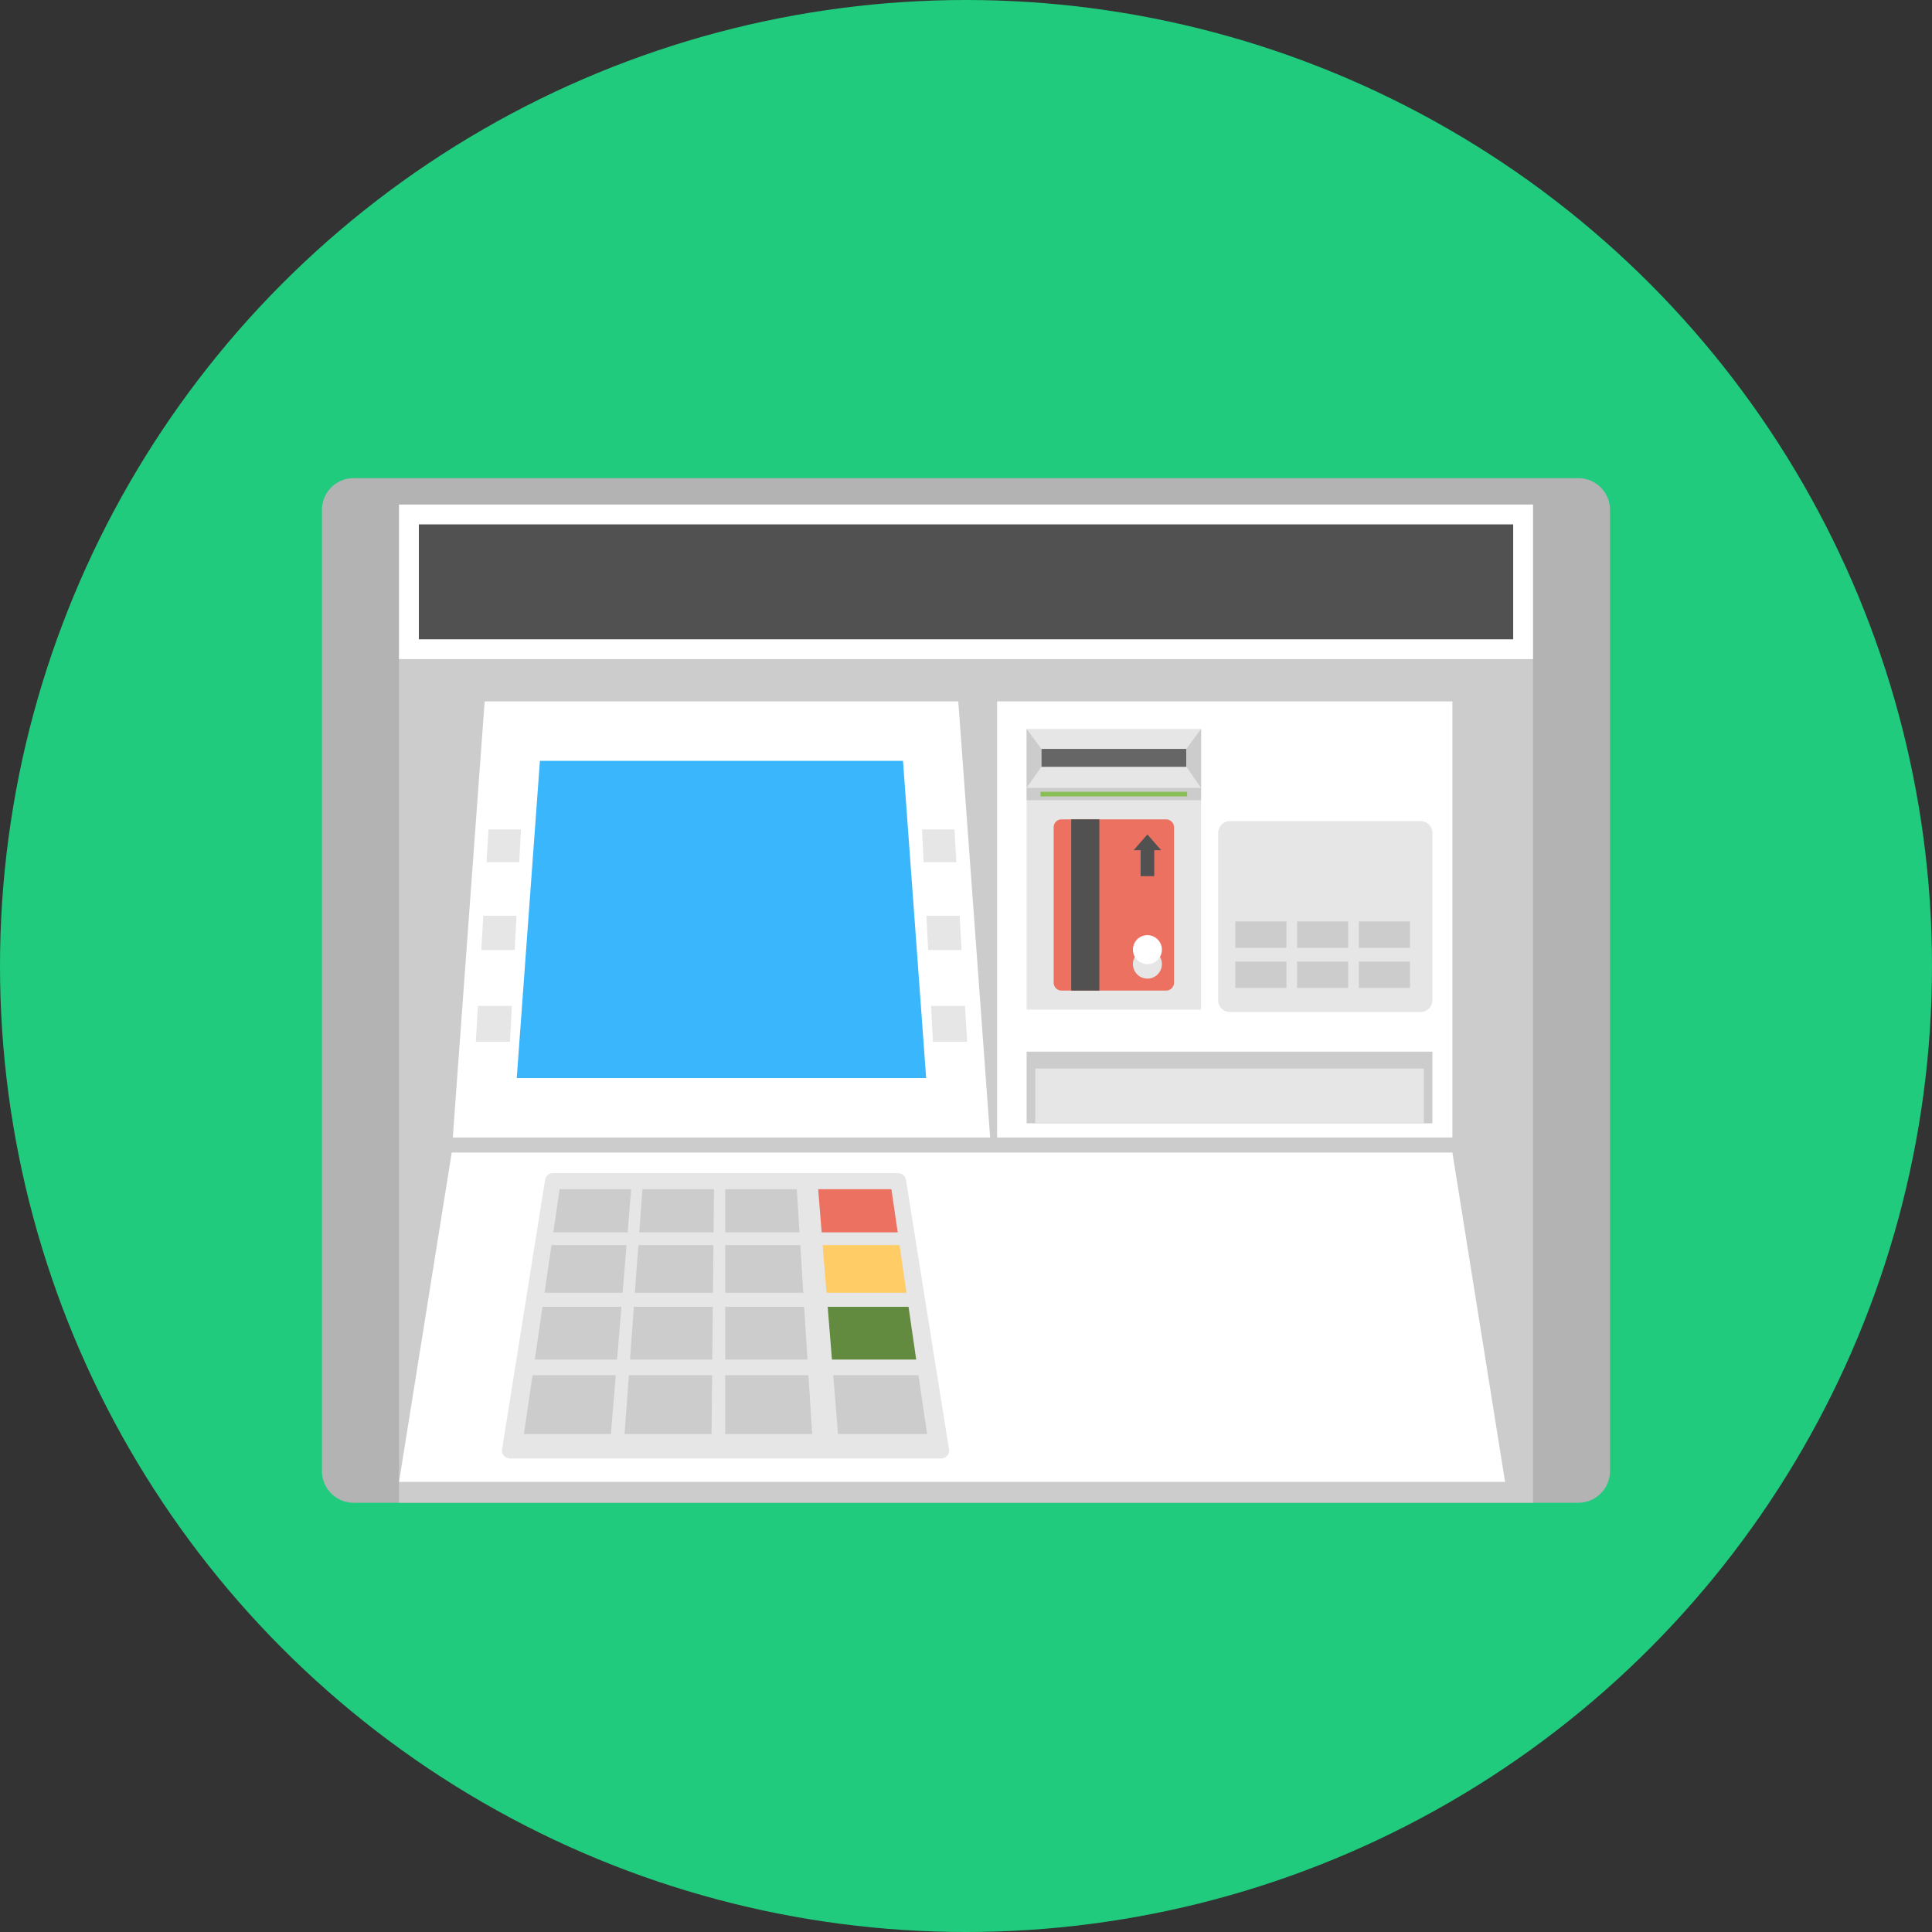 <svg xmlns="http://www.w3.org/2000/svg" width="180" height="180" viewBox="0 0 180 180">
  <rect x="0" y="0" width="180" height="180" fill="#333333" stroke="none"/>
  <g id="_18" data-name="18" transform="translate(-710 -6823)">
    <circle id="Ellipse_6153" data-name="Ellipse 6153" cx="90" cy="90" r="90" transform="translate(710 6823)" fill="#20cb7d"/>
    <g id="Group_147139" data-name="Group 147139" transform="translate(467.765 6703.827)">
      <g id="Group_147137" data-name="Group 147137" transform="translate(272.235 163.721)">
        <g id="Group_147074" data-name="Group 147074">
          <path id="Path_254058" data-name="Path 254058" d="M389.284,163.721h-114.1a2.952,2.952,0,0,0-2.953,2.953v89.555a2.952,2.952,0,0,0,2.953,2.953H389.282a2.953,2.953,0,0,0,2.953-2.953V166.674A2.95,2.95,0,0,0,389.284,163.721Z" transform="translate(-272.235 -163.721)" fill="#b3b3b3"/>
        </g>
        <g id="Group_147075" data-name="Group 147075" transform="translate(7.177 2.46)">
          <path id="Path_254059" data-name="Path 254059" d="M286.111,168.477H391.758v93H286.111Z" transform="translate(-286.111 -168.477)" fill="#ccc"/>
        </g>
        <g id="Group_147076" data-name="Group 147076" transform="translate(7.177 2.46)">
          <path id="Path_254060" data-name="Path 254060" d="M286.111,168.477H391.758v14.4H286.111Z" transform="translate(-286.111 -168.477)" fill="#fff"/>
        </g>
        <g id="Group_147077" data-name="Group 147077" transform="translate(9.024 4.307)">
          <path id="Path_254061" data-name="Path 254061" d="M289.682,172.047H391.637v10.708H289.682Z" transform="translate(-289.682 -172.047)" fill="#515151"/>
        </g>
        <g id="Group_147078" data-name="Group 147078" transform="translate(12.186 20.798)">
          <path id="Path_254062" data-name="Path 254062" d="M342.889,203.93H298.762l-2.968,40.632h50.061Z" transform="translate(-295.794 -203.93)" fill="#fff"/>
        </g>
        <g id="Group_147079" data-name="Group 147079" transform="translate(62.898 20.798)">
          <path id="Path_254063" data-name="Path 254063" d="M393.837,203.93h42.419v40.632H393.837Z" transform="translate(-393.837 -203.93)" fill="#fff"/>
        </g>
        <g id="Group_147080" data-name="Group 147080" transform="translate(7.177 62.836)">
          <path id="Path_254064" data-name="Path 254064" d="M384.25,285.2H291.02l-4.909,30.68H389.159Z" transform="translate(-286.111 -285.203)" fill="#fff"/>
        </g>
        <g id="Group_147081" data-name="Group 147081" transform="translate(18.144 26.336)">
          <path id="Path_254065" data-name="Path 254065" d="M307.314,244.192l2.158-29.554H343.3l2.158,29.554Z" transform="translate(-307.314 -214.638)" fill="#3ab7fc"/>
        </g>
        <g id="Group_147104" data-name="Group 147104" transform="translate(16.766 64.75)">
          <g id="Group_147082" data-name="Group 147082">
            <path id="Path_254066" data-name="Path 254066" d="M346.3,314.636l-4.009-25.109a.74.74,0,0,0-.729-.622H309.4a.741.741,0,0,0-.73.622l-4.009,25.109a.739.739,0,0,0,.729.855h40.178A.739.739,0,0,0,346.3,314.636Z" transform="translate(-304.65 -288.905)" fill="#e6e6e6"/>
          </g>
          <g id="Group_147103" data-name="Group 147103" transform="translate(2.049 1.494)">
            <g id="Group_147087" data-name="Group 147087" transform="translate(0 17.336)">
              <g id="Group_147083" data-name="Group 147083">
                <path id="Path_254067" data-name="Path 254067" d="M317.166,325.311h-7.756l-.8,5.481h8.1Z" transform="translate(-308.612 -325.311)" fill="#ccc"/>
              </g>
              <g id="Group_147084" data-name="Group 147084" transform="translate(9.375)">
                <path id="Path_254068" data-name="Path 254068" d="M334.892,325.311h-7.755l-.4,5.481h8.1Z" transform="translate(-326.737 -325.311)" fill="#ccc"/>
              </g>
              <g id="Group_147085" data-name="Group 147085" transform="translate(18.751)">
                <path id="Path_254069" data-name="Path 254069" d="M352.618,325.311h-7.755v5.481h8.1Z" transform="translate(-344.863 -325.311)" fill="#ccc"/>
              </g>
              <g id="Group_147086" data-name="Group 147086" transform="translate(28.816)">
                <path id="Path_254070" data-name="Path 254070" d="M372.265,325.311h-7.943l.444,5.481h8.3Z" transform="translate(-364.322 -325.311)" fill="#ccc"/>
              </g>
            </g>
            <g id="Group_147092" data-name="Group 147092" transform="translate(1.011 10.959)">
              <g id="Group_147088" data-name="Group 147088">
                <path id="Path_254071" data-name="Path 254071" d="M318.638,312.982h-7.356l-.716,4.918h7.665Z" transform="translate(-310.566 -312.982)" fill="#ccc"/>
              </g>
              <g id="Group_147089" data-name="Group 147089" transform="translate(8.871)">
                <path id="Path_254072" data-name="Path 254072" d="M335.43,312.982h-7.356l-.358,4.918h7.663Z" transform="translate(-327.716 -312.982)" fill="#ccc"/>
              </g>
              <g id="Group_147090" data-name="Group 147090" transform="translate(17.74)">
                <path id="Path_254073" data-name="Path 254073" d="M352.22,312.982h-7.356l0,4.918h7.665Z" transform="translate(-344.863 -312.982)" fill="#ccc"/>
              </g>
              <g id="Group_147091" data-name="Group 147091" transform="translate(27.286)">
                <path id="Path_254074" data-name="Path 254074" d="M370.852,312.982h-7.534l.4,4.918h7.849Z" transform="translate(-363.318 -312.982)" fill="#638b3f"/>
              </g>
            </g>
            <g id="Group_147097" data-name="Group 147097" transform="translate(1.918 5.211)">
              <g id="Group_147093" data-name="Group 147093">
                <path id="Path_254075" data-name="Path 254075" d="M319.962,301.868h-6.994l-.647,4.438h7.273Z" transform="translate(-312.321 -301.868)" fill="#ccc"/>
              </g>
              <g id="Group_147094" data-name="Group 147094" transform="translate(8.417)">
                <path id="Path_254076" data-name="Path 254076" d="M335.911,301.868h-6.994l-.325,4.438h7.273Z" transform="translate(-328.593 -301.868)" fill="#ccc"/>
              </g>
              <g id="Group_147095" data-name="Group 147095" transform="translate(16.834)">
                <path id="Path_254077" data-name="Path 254077" d="M351.862,301.868h-6.994l0,4.438h7.273Z" transform="translate(-344.866 -301.868)" fill="#ccc"/>
              </g>
              <g id="Group_147096" data-name="Group 147096" transform="translate(25.911)">
                <path id="Path_254078" data-name="Path 254078" d="M369.578,301.868h-7.163l.36,4.438h7.45Z" transform="translate(-362.415 -301.868)" fill="#fc6"/>
              </g>
            </g>
            <g id="Group_147102" data-name="Group 147102" transform="translate(2.738)">
              <g id="Group_147098" data-name="Group 147098">
                <path id="Path_254079" data-name="Path 254079" d="M321.157,291.794H314.49l-.585,4.024h6.919Z" transform="translate(-313.905 -291.794)" fill="#ccc"/>
              </g>
              <g id="Group_147099" data-name="Group 147099" transform="translate(8.008)">
                <path id="Path_254080" data-name="Path 254080" d="M336.348,291.794H329.68l-.293,4.024h6.919Z" transform="translate(-329.387 -291.794)" fill="#ccc"/>
              </g>
              <g id="Group_147100" data-name="Group 147100" transform="translate(16.016)">
                <path id="Path_254081" data-name="Path 254081" d="M351.538,291.794H344.87v4.024h6.919Z" transform="translate(-344.87 -291.794)" fill="#ccc"/>
              </g>
              <g id="Group_147101" data-name="Group 147101" transform="translate(24.668)">
                <path id="Path_254082" data-name="Path 254082" d="M368.423,291.794H361.6l.328,4.024h7.086Z" transform="translate(-361.596 -291.794)" fill="#ed7161"/>
              </g>
            </g>
          </g>
        </g>
        <g id="Group_147105" data-name="Group 147105" transform="translate(65.648 30.015)">
          <path id="Path_254083" data-name="Path 254083" d="M399.155,221.75h16.251v19.5H399.155Z" transform="translate(-399.155 -221.75)" fill="#e6e6e6"/>
        </g>
        <g id="Group_147106" data-name="Group 147106" transform="translate(65.648 23.37)">
          <path id="Path_254084" data-name="Path 254084" d="M399.155,208.9h16.251v6.645H399.155Z" transform="translate(-399.155 -208.903)" fill="#e6e6e6"/>
        </g>
        <g id="Group_147107" data-name="Group 147107" transform="translate(65.648 28.859)">
          <path id="Path_254085" data-name="Path 254085" d="M399.155,219.514h16.251v1.157H399.155Z" transform="translate(-399.155 -219.514)" fill="#ccc"/>
        </g>
        <g id="Group_147108" data-name="Group 147108" transform="translate(66.944 29.22)">
          <path id="Path_254086" data-name="Path 254086" d="M401.66,220.213h13.661v.433H401.66Z" transform="translate(-401.66 -220.213)" fill="#88c057"/>
        </g>
        <g id="Group_147109" data-name="Group 147109" transform="translate(67.019 25.224)">
          <path id="Path_254087" data-name="Path 254087" d="M401.8,212.488h13.51v1.673H401.8Z" transform="translate(-401.805 -212.488)" fill="#666"/>
        </g>
        <g id="Group_147110" data-name="Group 147110" transform="translate(83.493 31.954)">
          <path id="Path_254088" data-name="Path 254088" d="M452.508,225.5H434.763a1.109,1.109,0,0,0-1.108,1.108v15.571a1.108,1.108,0,0,0,1.108,1.108H452.51a1.109,1.109,0,0,0,1.108-1.108V226.607a1.11,1.11,0,0,0-1.11-1.108Z" transform="translate(-433.655 -225.499)" fill="#e6e6e6"/>
        </g>
        <g id="Group_147119" data-name="Group 147119" transform="translate(14.331 32.734)">
          <g id="Group_147114" data-name="Group 147114">
            <g id="Group_147111" data-name="Group 147111" transform="translate(0 16.44)">
              <path id="Path_254089" data-name="Path 254089" d="M303.127,262.123h-3.186l.2-3.332H303.3Z" transform="translate(-299.941 -258.791)" fill="#e6e6e6"/>
            </g>
            <g id="Group_147112" data-name="Group 147112" transform="translate(0.51 8.038)">
              <path id="Path_254090" data-name="Path 254090" d="M304.043,245.733h-3.116l.189-3.186h3.09Z" transform="translate(-300.927 -242.547)" fill="#e6e6e6"/>
            </g>
            <g id="Group_147113" data-name="Group 147113" transform="translate(0.998)">
              <path id="Path_254091" data-name="Path 254091" d="M304.919,230.056H301.87l.184-3.049h3.022Z" transform="translate(-301.87 -227.007)" fill="#e6e6e6"/>
            </g>
          </g>
          <g id="Group_147118" data-name="Group 147118" transform="translate(41.57)">
            <g id="Group_147115" data-name="Group 147115" transform="translate(0.844 16.44)">
              <path id="Path_254092" data-name="Path 254092" d="M385.3,262.123h-3.188l-.172-3.332H385.1Z" transform="translate(-381.94 -258.791)" fill="#e6e6e6"/>
            </g>
            <g id="Group_147116" data-name="Group 147116" transform="translate(0.412 8.038)">
              <path id="Path_254093" data-name="Path 254093" d="M384.385,245.733h-3.116l-.163-3.186h3.09Z" transform="translate(-381.106 -242.547)" fill="#e6e6e6"/>
            </g>
            <g id="Group_147117" data-name="Group 147117">
              <path id="Path_254094" data-name="Path 254094" d="M383.513,230.056h-3.049l-.155-3.049h3.022Z" transform="translate(-380.309 -227.007)" fill="#e6e6e6"/>
            </g>
          </g>
        </g>
        <g id="Group_147128" data-name="Group 147128" transform="translate(85.093 41.301)">
          <g id="Group_147123" data-name="Group 147123">
            <g id="Group_147120" data-name="Group 147120">
              <path id="Path_254095" data-name="Path 254095" d="M436.747,243.57h4.761v2.46h-4.761Z" transform="translate(-436.747 -243.57)" fill="#ccc"/>
            </g>
            <g id="Group_147121" data-name="Group 147121" transform="translate(5.753)">
              <path id="Path_254096" data-name="Path 254096" d="M447.869,243.57h4.761v2.46h-4.761Z" transform="translate(-447.869 -243.57)" fill="#ccc"/>
            </g>
            <g id="Group_147122" data-name="Group 147122" transform="translate(11.507)">
              <path id="Path_254097" data-name="Path 254097" d="M458.994,243.57h4.761v2.46h-4.761Z" transform="translate(-458.994 -243.57)" fill="#ccc"/>
            </g>
          </g>
          <g id="Group_147127" data-name="Group 147127" transform="translate(0 3.741)">
            <g id="Group_147124" data-name="Group 147124">
              <path id="Path_254098" data-name="Path 254098" d="M436.747,250.8h4.761v2.46h-4.761Z" transform="translate(-436.747 -250.802)" fill="#ccc"/>
            </g>
            <g id="Group_147125" data-name="Group 147125" transform="translate(5.753)">
              <path id="Path_254099" data-name="Path 254099" d="M447.869,250.8h4.761v2.46h-4.761Z" transform="translate(-447.869 -250.802)" fill="#ccc"/>
            </g>
            <g id="Group_147126" data-name="Group 147126" transform="translate(11.507)">
              <path id="Path_254100" data-name="Path 254100" d="M458.994,250.8h4.761v2.46h-4.761Z" transform="translate(-458.994 -250.802)" fill="#ccc"/>
            </g>
          </g>
        </g>
        <g id="Group_147129" data-name="Group 147129" transform="translate(65.648 53.433)">
          <path id="Path_254101" data-name="Path 254101" d="M399.155,267.024h37.806V273.7H399.155Z" transform="translate(-399.155 -267.024)" fill="#ccc"/>
        </g>
        <g id="Group_147130" data-name="Group 147130" transform="translate(66.453 55.006)">
          <path id="Path_254102" data-name="Path 254102" d="M400.71,270.065h36.2v5.1h-36.2Z" transform="translate(-400.71 -270.065)" fill="#e6e6e6"/>
        </g>
        <g id="Group_147131" data-name="Group 147131" transform="translate(80.529 23.37)">
          <path id="Path_254103" data-name="Path 254103" d="M429.3,208.9l-1.372,1.854v1.673l1.372,1.961Z" transform="translate(-427.924 -208.903)" fill="#ccc"/>
        </g>
        <g id="Group_147132" data-name="Group 147132" transform="translate(65.648 23.37)">
          <path id="Path_254104" data-name="Path 254104" d="M399.155,208.9l1.371,1.854v1.673l-1.371,1.961Z" transform="translate(-399.155 -208.903)" fill="#ccc"/>
        </g>
        <g id="Group_147133" data-name="Group 147133" transform="translate(68.168 31.789)">
          <path id="Path_254105" data-name="Path 254105" d="M414.5,225.18h-9.735a.739.739,0,0,0-.739.739v14.475a.738.738,0,0,0,.739.739H414.5a.739.739,0,0,0,.739-.739V225.919a.741.741,0,0,0-.739-.739Z" transform="translate(-404.027 -225.18)" fill="#ed7161"/>
        </g>
        <g id="Group_147134" data-name="Group 147134" transform="translate(69.802 31.789)">
          <path id="Path_254106" data-name="Path 254106" d="M407.185,225.18h2.621v15.951h-2.621Z" transform="translate(-407.185 -225.18)" fill="#515151"/>
        </g>
        <g id="Group_147135" data-name="Group 147135" transform="translate(75.551 43.928)">
          <circle id="Ellipse_5965" data-name="Ellipse 5965" cx="1.35" cy="1.35" r="1.35" fill="#e6e6e6"/>
        </g>
        <g id="Group_147136" data-name="Group 147136" transform="translate(75.551 42.578)">
          <circle id="Ellipse_5966" data-name="Ellipse 5966" cx="1.35" cy="1.35" r="1.35" fill="#fff"/>
        </g>
      </g>
      <g id="Group_147138" data-name="Group 147138" transform="translate(347.851 196.915)">
        <path id="Path_254107" data-name="Path 254107" d="M420.995,229.365l-1.284-1.47-1.284,1.468h.651v2.419h1.269v-2.419Z" transform="translate(-418.426 -227.895)" fill="#515151"/>
      </g>
    </g>
  </g>
</svg>
